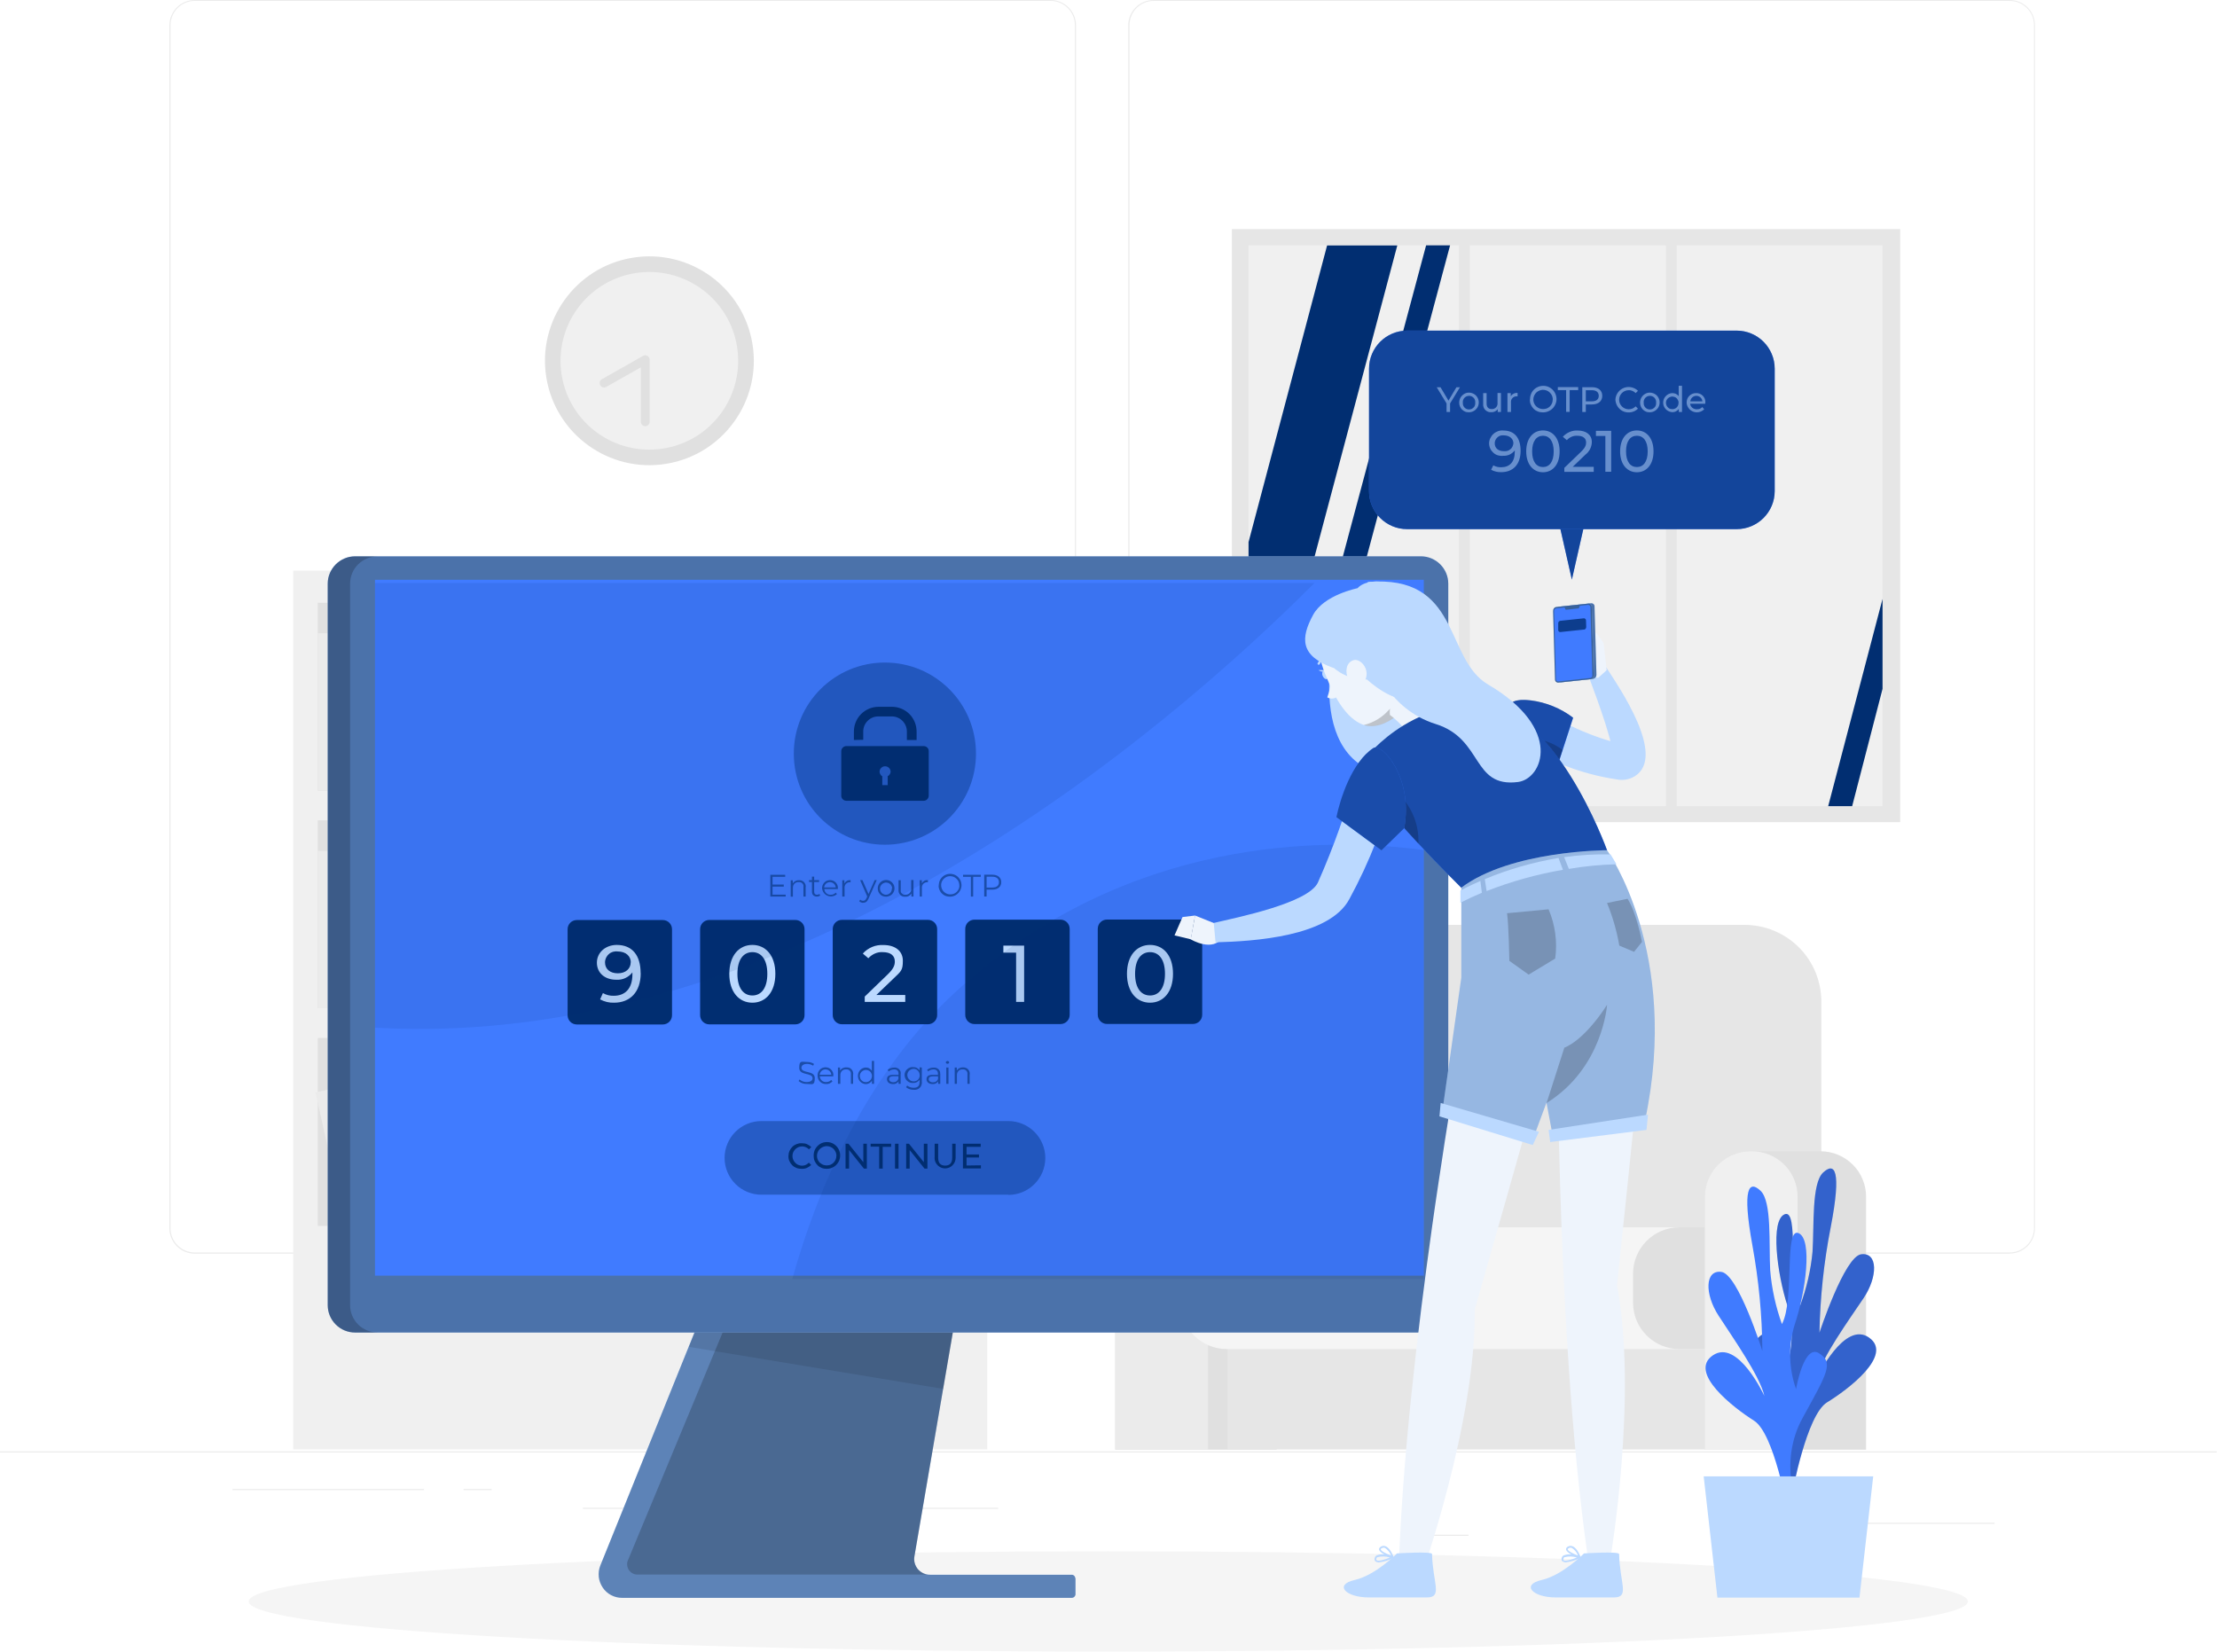 <?xml version="1.0" encoding="UTF-8"?>
<svg id="Layer_1" data-name="Layer 1" xmlns="http://www.w3.org/2000/svg" version="1.1" viewBox="0 0 2210 1647">
  <defs>
    <style>
      .cls-1 { fill: #EEF4FC; }

      .cls-1, .cls-2, .cls-3, .cls-4, .cls-5, .cls-6, .cls-7, .cls-8, .cls-9, .cls-10, .cls-11, .cls-12, .cls-13, .cls-14, .cls-15, .cls-16, .cls-17, .cls-18, .cls-19, .cls-20 {
        stroke-width: 0px;
      }

      .cls-2 { fill: #BBD9FF; }

      .cls-3 { fill: #f5f5f5; }

      .cls-4 { fill: #407bff; }

      .cls-5 { fill: #ebebeb; }

      .cls-6 { fill: #EEF4FC; }

      .cls-7 { fill: #BBD9FF; }

      .cls-8, .cls-10, .cls-11, .cls-12, .cls-13, .cls-14, .cls-16, .cls-19, .cls-20 { isolation: isolate; }

      .cls-8, .cls-10, .cls-11, .cls-12, .cls-14, .cls-16, .cls-17, .cls-20 { fill: #012E71; }

      .cls-8, .cls-19 { opacity: .2; }

      .cls-9 { fill: #e0e0e0; }

      .cls-10, .cls-21 { opacity: .5; }

      .cls-11, .cls-22 { opacity: .6; }

      .cls-12 { opacity: .8; }

      .cls-13, .cls-16 { opacity: .1; }

      .cls-13, .cls-19 { fill: #000; }

      .cls-14 { opacity: .7; }

      .cls-15 { fill: #f0f0f0; }

      .cls-18 { fill: #e6e6e6; }

      .cls-20 { opacity: .4; }

      /* Animation for password1, password2, passwordcopy, messagebubble */
      @keyframes fade {
        0%, 100% { opacity: 0; }
        50% { opacity: 1; }
      }

      #messagebubble {
      animation: fade 8s infinite;
      }

      #password2, #passwordcopy {
        animation: fade 8s infinite;
      }

       #password1 {
        animation: fade 12s infinite;
      }

    </style>
  </defs>
  <path class="cls-5" d="M2209.7,1446.9H0v1.1h2209.7v-1.1Z"/>
  <path class="cls-5" d="M1988.3,1518h-146.4v1.1h146.4v-1.1Z"/>
  <path class="cls-5" d="M1463.8,1530h-38.4v1.1h38.4v-1.1Z"/>
  <path class="cls-5" d="M1837.5,1477h-84.8v1.1h84.8v-1.1Z"/>
  <path class="cls-5" d="M422.7,1484.4h-190.9v1.1h190.9v-1.1Z"/>
  <path class="cls-5" d="M490.1,1484.4h-28v1.1h28v-1.1Z"/>
  <path class="cls-5" d="M995,1503.1h-414v1.1h414v-1.1Z"/>
  <path class="cls-5" d="M1047.4,1249.8H194.1c-6.7,0-13.1-2.7-17.8-7.4-4.7-4.7-7.4-11.1-7.4-17.8V25c0-6.6,2.7-13,7.5-17.7C181,2.6,187.4,0,194.1,0h853.3c6.7,0,13.1,2.7,17.8,7.4,4.7,4.7,7.4,11.2,7.4,17.8v1199.3c0,6.7-2.7,13.1-7.4,17.8s-11.2,7.4-17.8,7.4ZM194.1.9c-6.4,0-12.5,2.6-17,7.1-4.5,4.5-7.1,10.7-7.1,17v1199.5c0,6.4,2.5,12.5,7.1,17,4.5,4.5,10.6,7.1,17,7.1h853.3c6.4,0,12.5-2.6,17-7.1,4.5-4.5,7.1-10.7,7.1-17V25c0-6.4-2.6-12.5-7.1-17-4.5-4.5-10.6-7.1-17-7.1H194.1Z"/>
  <path class="cls-5" d="M2003.3,1249.8h-853.4c-6.7,0-13.1-2.7-17.8-7.4s-7.4-11.1-7.4-17.8V25c0-6.7,2.8-13,7.5-17.7,4.7-4.7,11.1-7.3,17.8-7.3h853.4c6.6,0,13,2.7,17.7,7.3,4.7,4.7,7.4,11,7.4,17.7v1199.5c0,6.7-2.7,13.1-7.4,17.8s-11.1,7.4-17.8,7.4ZM1150,.9c-6.4,0-12.5,2.6-17,7.1-4.5,4.5-7.1,10.7-7.1,17v1199.5c0,6.4,2.6,12.5,7.1,17,4.5,4.5,10.7,7.1,17,7.1h853.4c6.4,0,12.5-2.6,17.1-7.1,4.5-4.5,7.1-10.7,7.1-17V25c0-6.4-2.5-12.5-7.1-17-4.5-4.5-10.7-7.1-17.1-7.1h-853.4Z"/>
  <path class="cls-15" d="M984.1,568.9H292.3v876h691.8v-876Z"/>
  <path class="cls-9" d="M959.7,600.9H316.8v187.3h642.9v-187.3Z"/>
  <path class="cls-5" d="M353.3,631.2h-36.5v157h36.5v-157Z"/>
  <path class="cls-5" d="M529.9,631.2h-36.5v157h36.5v-157Z"/>
  <path class="cls-5" d="M730.3,627.2l-36,6.2,26.7,154.7,36-6.2-26.7-154.7Z"/>
  <path class="cls-5" d="M398.5,651.9h-36.5v136.3h36.5v-136.3Z"/>
  <path class="cls-5" d="M482.5,651.9h-36.5v136.3h36.5v-136.3Z"/>
  <path class="cls-5" d="M694.3,651.9h-36.5v136.3h36.5v-136.3Z"/>
  <path class="cls-5" d="M577.8,647.2l-35.6,7.9,29.6,133,35.6-7.9-29.6-133Z"/>
  <path class="cls-5" d="M430.1,623.4h-18.3v164.8h18.3v-164.8Z"/>
  <path class="cls-5" d="M647.3,623.4h-18.3v164.8h18.3v-164.8Z"/>
  <path class="cls-9" d="M316.8,1005.1h642.9v-187.3H316.8v187.3Z"/>
  <path class="cls-5" d="M923.2,1005.1h36.5v-157h-36.5v157Z"/>
  <path class="cls-5" d="M746.6,1005.1h36.5v-157h-36.5v157Z"/>
  <path class="cls-5" d="M519.4,999l36,6.2,26.7-154.7-36-6.2-26.7,154.7Z"/>
  <path class="cls-5" d="M877.9,1005.1h36.5v-136.3h-36.5v136.3Z"/>
  <path class="cls-5" d="M794,1005.1h36.5v-136.3h-36.5v136.3Z"/>
  <path class="cls-5" d="M582.1,1005.1h36.5v-136.3h-36.5v136.3Z"/>
  <path class="cls-5" d="M669.1,997.2l35.6,7.9,29.6-133-35.6-7.9-29.6,133Z"/>
  <path class="cls-5" d="M846.3,1005.1h18.3v-164.8h-18.3v164.8Z"/>
  <path class="cls-5" d="M629.1,1005.1h18.3v-164.8h-18.3v164.8Z"/>
  <path class="cls-5" d="M353.3,848.2h-36.5v157h36.5v-157Z"/>
  <path class="cls-5" d="M398.5,868.8h-36.5v136.3h36.5v-136.3Z"/>
  <path class="cls-5" d="M482.5,868.8h-36.5v136.3h36.5v-136.3Z"/>
  <path class="cls-5" d="M430.1,840.3h-18.3v164.8h18.3v-164.8Z"/>
  <path class="cls-9" d="M959.7,1034.8H316.8v187.3h642.9v-187.3Z"/>
  <path class="cls-5" d="M722.3,1065.1h-36.5v157h36.5v-157Z"/>
  <path class="cls-5" d="M922.8,1061.2l-36,6.2,26.7,154.7,36-6.2-26.7-154.7Z"/>
  <path class="cls-5" d="M590.9,1085.8h-36.5v136.3h36.5v-136.3Z"/>
  <path class="cls-5" d="M674.9,1085.8h-36.5v136.3h36.5v-136.3Z"/>
  <path class="cls-5" d="M886.7,1085.8h-36.5v136.3h36.5v-136.3Z"/>
  <path class="cls-5" d="M770.3,1081.1l-35.6,7.9,29.6,133,35.6-7.9-29.6-133.1Z"/>
  <path class="cls-5" d="M622.5,1057.3h-18.3v164.8h18.3v-164.8Z"/>
  <path class="cls-5" d="M839.7,1057.3h-18.3v164.8h18.3v-164.8Z"/>
  <path class="cls-5" d="M502.6,1061.2l-36,6.2,26.7,154.7,36-6.2-26.7-154.7Z"/>
  <path class="cls-5" d="M466.6,1085.8h-36.5v136.3h36.5v-136.3Z"/>
  <path class="cls-5" d="M350.1,1081.1l-35.6,7.9,29.6,133,35.6-7.9-29.6-133Z"/>
  <path class="cls-5" d="M419.6,1057.3h-18.3v164.8h18.3v-164.8Z"/>
  <path class="cls-18" d="M1349.1,922h389.9c10.1,0,20,2,29.3,5.8,9.3,3.9,17.8,9.5,24.9,16.6,7.1,7.1,12.8,15.6,16.6,24.9,3.8,9.3,5.8,19.3,5.8,29.4v304.4h-542.8v-304.4c0-20.3,8-39.8,22.3-54.2,14.3-14.4,33.8-22.5,54.1-22.6Z"/>
  <path class="cls-9" d="M1157.3,1147.7h69.7c6,0,11.9,1.1,17.5,3.4,5.5,2.3,10.6,5.6,14.8,9.9,4.2,4.2,7.6,9.3,9.9,14.8,2.3,5.5,3.5,11.5,3.5,17.5v251.9h-161v-251.9c0-6,1.2-11.9,3.5-17.4,2.3-5.5,5.6-10.6,9.9-14.8,4.2-4.2,9.2-7.6,14.8-9.9,5.5-2.3,11.4-3.5,17.4-3.5Z"/>
  <path class="cls-5" d="M1157.3,1147.7h1.5c6,0,11.9,1.2,17.4,3.5,5.5,2.3,10.6,5.6,14.8,9.9,4.2,4.2,7.6,9.3,9.9,14.8,2.3,5.5,3.5,11.4,3.4,17.4v251.9h-92.5v-251.9c0-6,1.2-11.9,3.5-17.4,2.3-5.5,5.6-10.6,9.9-14.8,4.2-4.2,9.2-7.6,14.8-9.9,5.5-2.3,11.4-3.5,17.4-3.5Z"/>
  <path class="cls-18" d="M1758.8,1329.3h-535v115.7h535v-115.7Z"/>
  <path class="cls-3" d="M1739,1223.5h-516c-25.6,0-46.3,20.7-46.3,46.3v28.8c0,25.6,20.7,46.3,46.3,46.3h516c25.6,0,46.3-20.7,46.3-46.3v-28.8c0-25.6-20.7-46.3-46.3-46.3Z"/>
  <path class="cls-9" d="M1738.1,1223.5h-63.9c-25.6,0-46.3,20.7-46.3,46.3v28.8c0,25.6,20.7,46.3,46.3,46.3h63.9c25.6,0,46.3-20.7,46.3-46.3v-28.8c0-25.6-20.7-46.3-46.3-46.3Z"/>
  <path class="cls-9" d="M1745,1147.7h69.8c6,0,11.9,1.2,17.4,3.5,5.5,2.3,10.5,5.6,14.8,9.9,4.2,4.2,7.6,9.2,9.8,14.8,2.3,5.5,3.5,11.4,3.4,17.4v251.9h-160.7v-251.9c0-6,1.1-11.9,3.4-17.4,2.3-5.5,5.6-10.6,9.8-14.8,4.2-4.2,9.2-7.6,14.8-9.9s11.4-3.5,17.4-3.5Z"/>
  <path class="cls-15" d="M1745,1147.7h1.5c6,0,11.9,1.2,17.4,3.5,5.5,2.3,10.5,5.6,14.8,9.9,4.2,4.2,7.6,9.2,9.8,14.8,2.3,5.5,3.5,11.4,3.4,17.4v251.9h-92.4v-251.9c0-6,1.1-11.9,3.4-17.4,2.3-5.5,5.6-10.6,9.8-14.8,4.2-4.2,9.2-7.6,14.8-9.9s11.4-3.5,17.4-3.5Z"/>
  <path class="cls-9" d="M664,462.4c56.7-9.2,95.3-62.7,86.1-119.4s-62.7-95.3-119.4-86.1c-56.7,9.2-95.3,62.7-86.1,119.4,9.2,56.7,62.7,95.3,119.4,86.1Z"/>
  <path class="cls-15" d="M661.5,447.1c48.3-7.8,81-53.3,73.2-101.6-7.8-48.3-53.3-81-101.6-73.2-48.3,7.8-81,53.3-73.2,101.6,7.8,48.3,53.3,81,101.6,73.2Z"/>
  <path class="cls-15" d="M643.2,420.5v-61.9l-41,23.2"/>
  <path class="cls-9" d="M643.2,424.9c-1.2,0-2.3-.5-3.1-1.3-.8-.8-1.3-2-1.3-3.1v-54.3l-34.4,19.5c-1,.6-2.2.7-3.4.4-1.1-.3-2.1-1.1-2.7-2.1-.6-1-.7-2.2-.4-3.3.3-1.1,1-2.1,2.1-2.7l41-23.2c.7-.4,1.4-.6,2.2-.6.8,0,1.5.2,2.2.6.7.4,1.2.9,1.6,1.6.4.7.6,1.4.6,2.2v61.9c0,1.2-.5,2.3-1.3,3.1-.8.8-2,1.3-3.1,1.3Z"/>
  <path class="cls-18" d="M1894.2,228.4h-666.2v591.2h666.2V228.4Z"/>
  <path class="cls-15" d="M1876.6,244.6h-632v559.1h632V244.6Z"/>
  <path class="cls-17" d="M1392.9,244.6l-148.3,557.9v-262.1l78.3-295.7h70Z"/>
  <path class="cls-17" d="M1445.5,244.6l-149.6,559.1h-23.9l149.6-559.1h23.9Z"/>
  <path class="cls-17" d="M1876.6,597.4v89.3l-30.3,117h-23.9l54.1-206.3Z"/>
  <path class="cls-18" d="M1465.1,234.6h-10.7v581.6h10.7V234.6Z"/>
  <path class="cls-18" d="M1671.4,234.6h-10.7v581.6h10.7V234.6Z"/>
  <path class="cls-3" d="M1104.8,1646.5c473.2,0,856.9-22.4,856.9-50s-383.6-50-856.9-50-856.9,22.4-856.9,50,383.6,50,856.9,50Z"/>
  <path class="cls-4" d="M1776.1,1485.9s21-45.8-3-91c-24-45.2-30.9-55.8-15.7-65,15.3-9.3,22.3,36.1,22.3,36.1,7.6-20.5,8.3-42.9,2.2-63.9-10.6-32.7-17.3-85.9-2.8-91.6,14.5-5.7,2.8,66.3,15.4,91,6.4-17.3,10.6-35.3,12.3-53.6,1.7-26.2-1-68.1,10.5-78.9,11.4-10.7,18.8-3.3,7.6,54.6-6.8,34.6-10.5,69.7-11.2,105,0,0,24.9-76,41.6-78.2,16.8-2.2,16.7,22.4,2.4,43.7-14.3,21.3-41.9,59.6-46.4,79.2,0,0,27.4-57.2,51.9-39.8,24.6,17.4-21.4,52-41.9,64.5-20.5,12.5-34.7,90.6-34.7,90.6l-10.6-2.9Z"/>
  <path class="cls-19" d="M1776.1,1485.9s21-45.8-3-91c-24-45.2-30.9-55.8-15.7-65,15.3-9.3,22.3,36.1,22.3,36.1,7.6-20.5,8.3-42.9,2.2-63.9-10.6-32.7-17.3-85.9-2.8-91.6,14.5-5.7,2.8,66.3,15.4,91,6.4-17.3,10.6-35.3,12.3-53.6,1.7-26.2-1-68.1,10.5-78.9,11.4-10.7,18.8-3.3,7.6,54.6-6.8,34.6-10.5,69.7-11.2,105,0,0,24.9-76,41.6-78.2,16.8-2.2,16.7,22.4,2.4,43.7-14.3,21.3-41.9,59.6-46.4,79.2,0,0,27.4-57.2,51.9-39.8,24.6,17.4-21.4,52-41.9,64.5-20.5,12.5-34.7,90.6-34.7,90.6l-10.6-2.9Z"/>
  <path class="cls-4" d="M1792.7,1504.7s-20.5-46.1,4.1-90.9c24.5-44.8,31.6-55.3,16.4-64.8-15.2-9.4-22.8,35.8-22.8,35.8-7.3-20.6-7.8-43-1.5-63.9,11-32.5,18.3-85.7,3.9-91.6-14.5-5.9-3.6,66.3-16.5,90.7-6.2-17.3-10.2-35.4-11.7-53.8-1.4-26.2,1.8-68.1-9.5-79-11.4-10.9-18.8-3.6-8.2,54.5,6.3,34.7,9.7,69.8,9.9,105.1,0,0-24-76.3-40.7-78.8-16.7-2.4-17,22.1-2.9,43.7,14,21.6,41.2,60.2,45.6,79.9,0,0-26.5-57.5-51.4-40.4-24.9,17.1,20.8,52.3,41.1,65.1,20.3,12.8,33.7,91.2,33.7,91.2l10.5-2.9Z"/>
  <path class="cls-7" d="M1698.4,1471.8h168.9l-13.7,120.9h-141.6l-13.7-120.9Z"/>
  <path class="cls-7" d="M1072.1,1573.3v15.9c0,.5,0,.9-.3,1.4-.2.4-.4.8-.8,1.2-.3.3-.7.6-1.2.8-.4.2-.9.3-1.4.3h-448.2c-3.8,0-7.6-.9-11-2.7-3.4-1.8-6.3-4.4-8.4-7.6-2.1-3.2-3.5-6.8-3.9-10.6-.4-3.8.1-7.7,1.5-11.2l142-351.8,229.5,1.5-7.8,45.6-50.6,295.4c-.4,2.2-.3,4.5.3,6.7.6,2.2,1.7,4.2,3.1,6,1.5,1.7,3.3,3.1,5.3,4.1,2.1,1,4.3,1.5,6.6,1.5h141.4c.5,0,.9,0,1.4.3.4.2.8.4,1.2.8.3.3.6.7.8,1.2.2.4.3.9.3,1.4Z"/>
  <path class="cls-10" d="M1072.1,1573.3v15.9c0,.5,0,.9-.3,1.4-.2.4-.4.8-.8,1.2-.3.3-.7.6-1.2.8-.4.2-.9.3-1.4.3h-448.2c-3.8,0-7.6-.9-11-2.7-3.4-1.8-6.3-4.4-8.4-7.6-2.1-3.2-3.5-6.8-3.9-10.6-.4-3.8.1-7.7,1.5-11.2l88.1-218.1,54-133.7,229.5,1.5-7.8,45.6-22.1,128.5-28.6,167c-.4,2.2-.3,4.5.3,6.7.6,2.2,1.7,4.2,3.1,6,1.5,1.7,3.3,3.1,5.3,4.1,2.1,1,4.3,1.5,6.6,1.5h141.4c.5,0,.9,0,1.4.2.4.2.8.4,1.2.8.3.3.6.7.8,1.2.2.4.3.9.3,1.4Z"/>
  <path class="cls-19" d="M927.1,1569.7h-291.7c-1.7,0-3.3-.4-4.8-1.2s-2.7-1.9-3.7-3.3c-.9-1.4-1.5-3-1.7-4.7-.2-1.7,0-3.4.7-4.9l124.5-299.5h211.8l-50.6,295.4c-.4,2.2-.3,4.6.3,6.7.6,2.2,1.7,4.2,3.1,6,1.5,1.7,3.3,3.1,5.4,4.1,2.1,1,4.3,1.5,6.6,1.5Z"/>
  <path class="cls-13" d="M970.2,1210.4l-7.8,45.7-22.1,128.5-253.6-41.9,54-133.7,229.5,1.6Z"/>
  <path class="cls-7" d="M1416.5,554.6H353.9c-3.6,0-7.1.7-10.4,2.1-3.3,1.4-6.3,3.4-8.8,5.9-2.5,2.5-4.5,5.5-5.9,8.8-1.4,3.3-2.1,6.8-2.1,10.4v719.4c0,7.2,2.9,14.1,8,19.2,5.1,5.1,12,8,19.2,8h1062.6c7.2,0,14.1-2.9,19.2-8,5.1-5.1,8-12,8-19.2v-719.4c0-7.2-2.9-14.1-8-19.2-5.1-5.1-12-8-19.2-8Z"/>
  <path class="cls-11" d="M1416.5,554.6H353.9c-3.6,0-7.1.7-10.4,2.1-3.3,1.4-6.3,3.4-8.8,5.9-2.5,2.5-4.5,5.5-5.9,8.8-1.4,3.3-2.1,6.8-2.1,10.4v719.4c0,7.2,2.9,14.1,8,19.2,5.1,5.1,12,8,19.2,8h1062.6c7.2,0,14.1-2.9,19.2-8,5.1-5.1,8-12,8-19.2v-719.4c0-7.2-2.9-14.1-8-19.2-5.1-5.1-12-8-19.2-8Z"/>
  <path class="cls-19" d="M376.4,1328.4h-22.5c-7.2,0-14.1-2.8-19.2-7.9-5.1-5.1-8-12-8-19.2v-719.4c0-3.6.7-7.1,2.1-10.4,1.4-3.3,3.4-6.3,5.9-8.8,2.5-2.5,5.5-4.5,8.8-5.9,3.3-1.4,6.8-2.1,10.4-2.1h22.5c-3.6,0-7.1.7-10.5,2-3.3,1.4-6.3,3.4-8.9,5.9-2.5,2.5-4.6,5.5-5.9,8.8-1.4,3.3-2.1,6.9-2.1,10.4v719.4c0,3.6.7,7.1,2.1,10.4,1.4,3.3,3.4,6.3,5.9,8.8,2.5,2.5,5.6,4.5,8.9,5.9,3.3,1.3,6.9,2,10.4,2Z"/>
  <path class="cls-4" d="M1419.3,578H373.8v693.7h1045.5v-693.7Z"/>
  <path class="cls-20" d="M882.1,842.1c50.1,0,90.8-40.6,90.8-90.8s-40.6-90.8-90.8-90.8-90.8,40.6-90.8,90.8,40.6,90.8,90.8,90.8Z"/>
  <path class="cls-17" d="M860.5,737.5v-8.3c0-4,1.6-7.8,4.4-10.6,2.8-2.8,6.6-4.4,10.6-4.4h13.3c2,0,3.9.3,5.8,1.1,1.8.7,3.5,1.8,4.9,3.2,1.4,1.4,2.5,3,3.3,4.9.8,1.8,1.2,3.8,1.2,5.8v8.5h9.7v-8.5c0-6.5-2.6-12.8-7.2-17.4-4.6-4.6-10.9-7.2-17.4-7.2h-13.3c-6.5,0-12.8,2.6-17.4,7.2-4.6,4.6-7.2,10.9-7.2,17.4v8.5l9.5-.2Z"/>
  <path class="cls-17" d="M838.6,748.7v44.6c0,.7.1,1.3.4,1.9.2.6.6,1.1,1.1,1.6.5.5,1,.8,1.6,1.1.6.2,1.2.4,1.9.4h77.2c.6,0,1.3-.1,1.9-.4.6-.2,1.1-.6,1.6-1.1.5-.5.8-1,1.1-1.6.2-.6.4-1.2.4-1.9v-44.6c0-1.3-.5-2.6-1.5-3.5-.9-.9-2.2-1.4-3.5-1.4h-77.2c-.7,0-1.3.1-1.9.4-.6.2-1.1.6-1.6,1.1s-.8,1-1.1,1.6c-.2.6-.4,1.2-.4,1.9ZM884.9,773.9v8.8h-5.4v-8.8c-.8-.4-1.5-1.1-1.9-1.9-.5-.8-.8-1.7-.8-2.6,0-1.5.6-2.9,1.6-3.9,1-1,2.4-1.6,3.9-1.6s2.9.6,3.9,1.6c1,1,1.6,2.4,1.6,3.9,0,.9-.4,1.8-.9,2.6-.5.8-1.2,1.4-2,1.8Z"/>
  <path class="cls-17" d="M660.7,917.2h-85.7c-5.1,0-9.2,4.1-9.2,9.2v85.7c0,5.1,4.1,9.2,9.2,9.2h85.7c5.1,0,9.2-4.1,9.2-9.2v-85.7c0-5.1-4.1-9.2-9.2-9.2Z"/>
  <path class="cls-17" d="M792.8,917.1h-85.7c-5.1,0-9.2,4.1-9.2,9.2v85.7c0,5.1,4.1,9.2,9.2,9.2h85.7c5.1,0,9.2-4.1,9.2-9.2v-85.7c0-5.1-4.1-9.2-9.2-9.2Z"/>
  <path class="cls-17" d="M925,917h-85.7c-5.1,0-9.2,4.1-9.2,9.2v85.7c0,5.1,4.1,9.2,9.2,9.2h85.7c5.1,0,9.2-4.1,9.2-9.2v-85.7c0-5.1-4.1-9.2-9.2-9.2Z"/>
  <path class="cls-17" d="M1057.1,916.8h-85.7c-5.1,0-9.2,4.1-9.2,9.2v85.7c0,5.1,4.1,9.2,9.2,9.2h85.7c5.1,0,9.2-4.1,9.2-9.2v-85.7c0-5.1-4.1-9.2-9.2-9.2Z"/>
  <path class="cls-17" d="M1189.2,916.7h-85.7c-5.1,0-9.2,4.1-9.2,9.2v85.7c0,5.1,4.1,9.2,9.2,9.2h85.7c5.1,0,9.2-4.1,9.2-9.2v-85.7c0-5.1-4.1-9.2-9.2-9.2Z"/>
  <g id="password1">
    <path class="cls-7" d="M1123.4,970.8c0-18.3,9.8-28.8,23-28.8s22.9,10.4,22.9,28.8-9.8,28.8-22.9,28.8-23-10.4-23-28.8ZM1161.3,970.8c0-14.4-6.1-21.6-14.9-21.6s-14.9,7.2-14.9,21.6,6.1,21.6,14.9,21.6,14.9-7.2,14.9-21.6Z"/>
    <path class="cls-7" d="M638.7,970.1c0,19.2-10.9,29.5-26.5,29.5-4.9.2-9.7-1-14-3.3l2.8-6.3c3.3,1.9,7,2.8,10.8,2.7,11.4,0,18.6-7.2,18.6-21.3v-2c-1.9,2.5-4.4,4.4-7.2,5.7-2.8,1.3-5.9,1.8-9,1.6-11.2,0-19.2-6.7-19.2-17s8.8-17.7,19.8-17.7c15.3,0,23.8,10.2,23.8,28.1ZM628.8,959.4c0-5.8-4.4-10.9-13.3-10.9-1.5-.2-3.1,0-4.6.4-1.5.5-2.9,1.2-4,2.3-1.2,1-2.1,2.3-2.8,3.7-.6,1.4-1,3-1,4.5,0,6.6,4.9,10.9,12.8,10.9s12.8-4.7,12.8-10.9Z"/>
    <path class="cls-7" d="M727,970.8c0-18.3,9.8-28.8,23-28.8s22.9,10.4,22.9,28.8-9.8,28.8-22.9,28.8-23-10.4-23-28.8ZM764.9,970.8c0-14.4-6.1-21.6-14.9-21.6s-14.9,7.2-14.9,21.6,6.1,21.6,14.9,21.6,14.9-7.2,14.9-21.6Z"/>
    <path class="cls-7" d="M902.4,991.9v6.9h-40.4v-5.3l22.9-22.1c6-5.8,7.1-9.3,7.1-12.9,0-5.8-4.1-9.3-12-9.3-2.7-.2-5.4.3-7.9,1.4-2.5,1.1-4.7,2.7-6.5,4.7l-5.5-4.7c2.6-2.9,5.8-5.1,9.3-6.6,3.6-1.5,7.4-2.1,11.3-1.9,11.7,0,19.3,6,19.3,15.6s-1.6,10.4-9.2,17.7l-17.2,16.5h28.9Z"/>
    <path class="cls-7" d="M1020.9,942.7v56.1h-8v-49.1h-12.7v-7h20.7Z"/>
  </g>
  <g class="cls-22">
    <path class="cls-17" d="M783.2,891.8v2h-15.3v-21.7h14.8v2h-12.6v7.7h11.2v2.1h-11.2v8h13Z"/>
    <path class="cls-17" d="M803.1,884.3v9.5h-2.2v-9.2c.1-.7,0-1.4,0-2.1-.2-.7-.5-1.3-1-1.8-.5-.5-1.1-.9-1.7-1.1-.7-.2-1.4-.3-2.1-.2-.8,0-1.6,0-2.3.3-.7.3-1.4.7-1.9,1.3-.5.6-1,1.2-1.2,2-.3.7-.3,1.5-.3,2.3v8.6h-2.2v-16.3h2.1v3c.7-1,1.6-1.8,2.7-2.4,1.1-.5,2.3-.8,3.5-.7.9,0,1.8,0,2.7.4.9.3,1.6.8,2.3,1.5.6.7,1.1,1.5,1.4,2.3.3.9.4,1.8.3,2.7Z"/>
    <path class="cls-17" d="M817.6,892.7c-1,.8-2.2,1.2-3.4,1.1-.6,0-1.3,0-1.9-.3-.6-.2-1.1-.6-1.6-1-.5-.5-.8-1-1-1.6-.2-.6-.3-1.2-.3-1.9v-9.7h-2.9v-1.9h2.9v-3.5h2.2v3.5h4.9v1.9h-4.9v9.7c0,1.9,1,3,2.8,3,.9,0,1.7-.3,2.4-.8l.8,1.4Z"/>
    <path class="cls-17" d="M835.3,886.3h-13.6c.1,1.6.8,3.1,2,4.2,1.2,1.1,2.8,1.6,4.4,1.5.9,0,1.9-.1,2.7-.5.9-.4,1.6-.9,2.3-1.6l1.2,1.4c-1.2,1.1-2.7,1.9-4.3,2.2-1.6.3-3.3.2-4.8-.4-1.5-.6-2.9-1.6-3.9-2.9-1-1.3-1.6-2.9-1.8-4.5,0-1.1.1-2.2.5-3.2.4-1,1-1.9,1.7-2.7.7-.8,1.6-1.4,2.6-1.8,1-.4,2.1-.6,3.1-.6,1.1,0,2.1.2,3.1.6,1,.4,1.9,1,2.6,1.8.7.8,1.3,1.7,1.7,2.7.4,1,.5,2.1.4,3.2v.7ZM821.6,884.7h11.5c-.1-1.4-.8-2.8-1.9-3.8-1.1-1-2.5-1.5-3.9-1.5s-2.8.5-3.9,1.5c-1.1,1-1.7,2.3-1.9,3.8Z"/>
    <path class="cls-17" d="M847.9,877.4v2.1h-.5c-.8,0-1.6,0-2.3.4-.7.3-1.4.7-1.9,1.3s-.9,1.3-1.1,2c-.2.7-.3,1.5-.2,2.3v8.3h-2.3v-16.3h2.1v3.2c.6-1.1,1.5-2,2.6-2.6,1.1-.6,2.3-.8,3.6-.7Z"/>
    <path class="cls-17" d="M873.9,877.5l-8.1,18.3c-1.4,3.2-3.1,4.2-5.4,4.2-.7,0-1.4,0-2.1-.4-.7-.3-1.3-.6-1.8-1.2l1-1.6c.4.4.8.7,1.3.9.5.2,1.1.3,1.6.3,1.5,0,2.4-.7,3.4-2.7l.7-1.6-7.1-16.3h2.3l6.1,13.8,6.1-13.8h2Z"/>
    <path class="cls-17" d="M875,885.6c0-1.6.5-3.3,1.4-4.6.9-1.4,2.2-2.4,3.7-3.1,1.5-.6,3.2-.8,4.8-.5,1.6.3,3.1,1.1,4.3,2.3,1.2,1.2,2,2.6,2.3,4.3.3,1.6.2,3.3-.5,4.8-.6,1.5-1.7,2.8-3.1,3.7-1.4.9-3,1.4-4.6,1.4-1.1,0-2.2-.1-3.2-.5-1-.4-2-1-2.7-1.8-.8-.8-1.4-1.7-1.8-2.7-.4-1-.6-2.1-.6-3.2ZM889.4,885.6c0-1.2-.5-2.3-1.2-3.3s-1.7-1.7-2.8-2.1c-1.1-.4-2.3-.5-3.5-.2-1.2.3-2.2.9-3,1.7-.8.9-1.4,1.9-1.6,3.1-.2,1.2,0,2.4.4,3.5.5,1.1,1.3,2,2.2,2.7,1,.6,2.2,1,3.3,1,.8,0,1.6-.2,2.3-.5.7-.3,1.4-.8,2-1.4.5-.6,1-1.3,1.2-2.1.3-.8.4-1.6.3-2.4h.1Z"/>
    <path class="cls-17" d="M910.6,877.5v16.3h-2.1v-3c-.6,1-1.5,1.8-2.5,2.4-1,.6-2.2.8-3.4.8-.9,0-1.9,0-2.8-.3-.9-.3-1.7-.8-2.3-1.5-.7-.7-1.2-1.5-1.5-2.4-.3-.9-.4-1.8-.3-2.8v-9.5h2.2v9.2c-.1.7,0,1.4,0,2.1s.5,1.3,1,1.8c.5.5,1.1.9,1.7,1.1.7.2,1.4.3,2.1.2.8,0,1.5,0,2.3-.4.7-.3,1.4-.7,1.9-1.3.5-.6.9-1.2,1.2-2,.2-.7.3-1.5.2-2.3v-8.6h2.2Z"/>
    <path class="cls-17" d="M925,877.4v2.1h-.5c-.8,0-1.6,0-2.3.4-.7.3-1.4.7-1.9,1.3-.5.6-.9,1.3-1.1,2-.2.7-.3,1.5-.2,2.3v8.3h-2.2v-16.3h2.1v3.2c.6-1.1,1.5-2,2.5-2.6,1.1-.6,2.3-.8,3.6-.7Z"/>
    <path class="cls-17" d="M935.8,882.9c0-2.3.5-4.5,1.7-6.4,1.2-1.9,3-3.5,5-4.4,2.1-.9,4.4-1.2,6.6-.8,2.2.4,4.3,1.4,5.9,3,1.6,1.6,2.8,3.6,3.2,5.8.5,2.2.3,4.5-.6,6.6-.9,2.1-2.3,3.9-4.2,5.2-1.9,1.3-4.1,2-6.4,2-1.5,0-3-.2-4.3-.7-1.4-.5-2.6-1.3-3.7-2.4-1.1-1-1.9-2.3-2.5-3.6-.6-1.4-.9-2.8-.9-4.3ZM956.3,882.9c0-1.8-.4-3.6-1.4-5.2-1-1.5-2.4-2.7-4.1-3.5-1.7-.7-3.5-.9-5.3-.6-1.8.3-3.4,1.2-4.7,2.5-1.3,1.3-2.2,2.9-2.5,4.7-.3,1.8-.1,3.6.6,5.3.7,1.7,1.9,3.1,3.5,4.1,1.5,1,3.3,1.5,5.2,1.4,2.3,0,4.6-.9,6.2-2.6,1.7-1.7,2.6-3.9,2.6-6.2Z"/>
    <path class="cls-17" d="M967.6,874.1h-7.6v-2h17.7v2h-7.6v19.7h-2.3v-19.7Z"/>
    <path class="cls-17" d="M998.1,879.5c0,4.4-3.4,7.4-8.8,7.4h-5.8v6.8h-2.4v-21.7h8.1c5.6,0,8.9,3,8.9,7.5ZM995.8,879.5c0-3.5-2.3-5.5-6.6-5.5h-5.7v10.8h5.7c4.3,0,6.6-1.9,6.6-5.3Z"/>
  </g>
  <g class="cls-22">
    <path class="cls-17" d="M796.1,1077.8l.9-1.7c2,1.7,4.5,2.7,7.2,2.6,4,0,5.8-1.7,5.8-3.8,0-5.9-13.3-2.3-13.3-10.3s2.5-5.9,8-5.9c2.4,0,4.7.6,6.7,1.9l-.8,1.8c-1.8-1.1-3.9-1.8-6-1.8-3.9,0-5.7,1.8-5.7,3.9,0,5.9,13.3,2.3,13.3,10.2s-2.5,5.9-8,5.9c-2.9.1-5.8-.9-8-2.8Z"/>
    <path class="cls-17" d="M830.8,1073h-13.6c.1,1.6.8,3.1,2,4.2,1.2,1.1,2.8,1.6,4.4,1.5.9,0,1.9-.2,2.7-.5.9-.4,1.6-.9,2.3-1.6l1.2,1.4c-.8.9-1.7,1.6-2.8,2.1s-2.3.7-3.4.6c-1.1,0-2.2-.1-3.3-.5-1.1-.4-2-1-2.8-1.8-.8-.8-1.4-1.7-1.9-2.8-.4-1-.6-2.2-.6-3.3,0-1.1.1-2.2.5-3.2.4-1,1-1.9,1.7-2.7.7-.8,1.6-1.4,2.6-1.8,1-.4,2.1-.6,3.1-.6,1.1,0,2.1.2,3.1.6,1,.4,1.9,1,2.6,1.8.7.8,1.3,1.7,1.7,2.7.4,1,.5,2.1.4,3.2,0,0,0,.4,0,.7ZM817.2,1071.4h11.5c-.1-1.5-.8-2.8-1.9-3.8-1.1-1-2.5-1.5-3.9-1.5s-2.8.5-3.9,1.5c-1.1,1-1.7,2.3-1.9,3.8Z"/>
    <path class="cls-17" d="M850.4,1071v9.5h-2.2v-9.2c.1-.7,0-1.4-.1-2.1-.2-.7-.6-1.3-1-1.8-.5-.5-1.1-.9-1.7-1.1-.7-.2-1.4-.3-2-.2-.8,0-1.6,0-2.3.3-.7.3-1.4.7-1.9,1.3-.5.6-1,1.2-1.2,2-.3.7-.3,1.5-.3,2.3v8.5h-2.4v-16.3h2.1v3c.7-1,1.6-1.9,2.7-2.4,1.1-.5,2.3-.8,3.5-.7.9,0,1.9,0,2.8.3.9.3,1.7.8,2.3,1.5.7.7,1.2,1.5,1.5,2.4.3.9.4,1.8.3,2.8Z"/>
    <path class="cls-17" d="M871.3,1057.5v23h-2.1v-3.2c-.6,1.1-1.6,2-2.7,2.6-1.1.6-2.3.9-3.6.9-2.1-.2-4.1-1.1-5.5-2.6-1.4-1.5-2.2-3.6-2.2-5.7s.8-4.1,2.2-5.7c1.4-1.5,3.4-2.5,5.5-2.6,1.2,0,2.4.2,3.5.8,1.1.6,2,1.4,2.7,2.4v-9.8h2.2ZM869.2,1072.4c0-1.2-.5-2.3-1.1-3.3-.7-1-1.7-1.7-2.8-2.1-1.1-.4-2.3-.5-3.5-.2-1.2.3-2.2.9-3,1.7-.8.9-1.4,1.9-1.6,3.1-.2,1.2,0,2.4.4,3.5s1.2,2,2.2,2.7c1,.7,2.1,1,3.3,1,.8,0,1.6-.1,2.4-.5.8-.3,1.4-.8,2-1.4.6-.6,1-1.3,1.3-2.1.3-.8.4-1.6.4-2.4Z"/>
    <path class="cls-17" d="M897.8,1070.4v10.1h-2.1v-2.5c-.6.9-1.5,1.6-2.4,2.1-1,.5-2.1.7-3.2.6-3.7,0-5.9-2-5.9-4.8s1.6-4.4,6.3-4.4h5.2v-1c0-.6,0-1.2-.2-1.8-.2-.6-.5-1.1-.9-1.5-.4-.4-.9-.8-1.5-.9-.6-.2-1.2-.3-1.8-.2-2,0-3.9.7-5.4,2l-1-1.6c1.9-1.5,4.2-2.3,6.6-2.2.9-.1,1.7,0,2.5.3.8.3,1.6.7,2.2,1.3.6.6,1.1,1.3,1.4,2.1.3.8.4,1.7.3,2.5ZM895.6,1075.6v-2.7h-5.1c-3.1,0-4.2,1.2-4.2,2.9s1.5,3.1,4.1,3.1c1.1,0,2.2-.2,3.1-.8.9-.6,1.6-1.5,2-2.5Z"/>
    <path class="cls-17" d="M918.9,1064.2v14.1c.2,1.1,0,2.2-.3,3.3-.3,1.1-.9,2-1.7,2.8-.8.8-1.8,1.4-2.8,1.7-1.1.4-2.2.4-3.3.3-2.7.1-5.4-.8-7.6-2.5l1.1-1.7c1.8,1.5,4.1,2.2,6.4,2.2,4.2,0,6-1.8,6-5.9v-2.1c-.7,1-1.6,1.8-2.8,2.4-1.1.6-2.3.8-3.6.8-1.1,0-2.2,0-3.2-.4-1-.4-2-.9-2.8-1.7-.8-.7-1.4-1.6-1.9-2.6-.4-1-.7-2.1-.7-3.2s.2-2.2.7-3.2c.4-1,1.1-1.9,1.9-2.6.8-.7,1.7-1.3,2.8-1.7,1-.4,2.1-.5,3.2-.4,1.3,0,2.5.2,3.6.8,1.1.6,2.1,1.4,2.8,2.5v-3.1l2.1.2ZM916.8,1072c0-1.2-.3-2.4-.9-3.5-.7-1-1.6-1.9-2.7-2.4-1.1-.5-2.4-.7-3.6-.4-1.2.2-2.3.8-3.2,1.6-.9.8-1.5,1.9-1.8,3.2-.3,1.2-.1,2.5.3,3.6.5,1.1,1.3,2.1,2.3,2.8,1,.7,2.2,1.1,3.5,1.1.8,0,1.6,0,2.4-.4.8-.3,1.5-.7,2-1.3.6-.6,1-1.2,1.3-2,.3-.8.5-1.5.4-2.4Z"/>
    <path class="cls-17" d="M937.3,1070.4v10.1h-2.1v-2.5c-.6.9-1.5,1.6-2.4,2.1-1,.5-2.1.7-3.2.6-3.7,0-6-2-6-4.8s1.6-4.4,6.3-4.4h5.1v-1c0-2.8-1.5-4.4-4.4-4.4-2,0-3.9.7-5.4,2l-1-1.6c1.9-1.5,4.2-2.3,6.6-2.2.8,0,1.7,0,2.5.3.8.3,1.5.7,2.2,1.3.6.6,1.1,1.3,1.4,2.1.3.8.4,1.7.3,2.5ZM935.1,1075.6v-2.6h-5.1c-3.2,0-4.2,1.2-4.2,2.9s1.5,3.1,4.2,3.1c1.1,0,2.2-.2,3.1-.8.9-.6,1.6-1.5,2-2.5Z"/>
    <path class="cls-17" d="M942.8,1059.1c0-.4.3-.7.6-1,.3-.2.7-.4,1.1-.4s.8.1,1.1.4c.3.2.5.6.6,1,0,.4-.3.7-.6,1-.3.2-.7.4-1.1.4s-.8-.1-1.1-.4c-.3-.2-.5-.6-.6-1ZM943.3,1064.2h2.2v16.3h-2.2v-16.3Z"/>
    <path class="cls-17" d="M966.6,1071v9.5h-2.2v-9.2c.1-.7,0-1.4-.1-2.1-.2-.7-.6-1.3-1-1.8-.5-.5-1.1-.9-1.7-1.1-.7-.2-1.4-.3-2-.2-.8,0-1.6,0-2.3.3-.7.3-1.4.7-1.9,1.3-.5.6-1,1.2-1.2,2-.3.7-.3,1.5-.3,2.3v8.5h-2.2v-16.3h2.1v3c.7-1,1.6-1.9,2.7-2.4,1.1-.5,2.3-.8,3.5-.7.9,0,1.8,0,2.7.4.9.3,1.6.8,2.3,1.5.6.7,1.1,1.5,1.4,2.3.3.9.4,1.8.3,2.7Z"/>
  </g>
  <path class="cls-20" d="M1005.2,1191h-246.3c-9.7,0-19.1-3.9-25.9-10.8-6.9-6.9-10.7-16.2-10.7-25.9s3.9-19.1,10.7-25.9c6.9-6.9,16.2-10.8,25.9-10.8h246.3c9.7,0,19.1,3.9,26,10.8,6.9,6.9,10.8,16.2,10.8,26s-3.9,19.1-10.8,26c-6.9,6.9-16.2,10.8-26,10.8Z"/>
  <path class="cls-17" d="M786,1152.4c0-1.7.3-3.4,1-5,.7-1.6,1.7-3,2.9-4.2,1.2-1.2,2.7-2.1,4.3-2.7,1.6-.6,3.3-.9,5.1-.8,1.8,0,3.5.2,5.1.9,1.6.7,3.1,1.7,4.3,3l-2.3,2.2c-.9-1-2-1.7-3.2-2.2-1.2-.5-2.5-.8-3.8-.7-1.6,0-3.1.4-4.5,1.2-1.4.8-2.5,1.8-3.4,3.2-.9,1.3-1.4,2.8-1.5,4.4-.1,1.6.1,3.1.8,4.6.6,1.4,1.6,2.7,2.8,3.7,1.2,1,2.7,1.6,4.2,1.9,1.5.3,3.1.2,4.6-.3,1.5-.5,2.8-1.4,3.9-2.5l2.3,2.2c-1.2,1.3-2.7,2.3-4.3,3-1.6.7-3.4,1-5.2.9-1.7,0-3.4-.2-5-.8-1.6-.6-3.1-1.5-4.3-2.7-1.2-1.2-2.2-2.6-2.9-4.2s-1-3.3-1-5Z"/>
  <path class="cls-17" d="M811.1,1152.4c-.1-2.6.5-5.3,1.9-7.5s3.4-4.1,5.8-5.2c2.4-1.1,5.1-1.4,7.7-1,2.6.4,5,1.7,6.9,3.5,1.9,1.8,3.2,4.2,3.8,6.8.6,2.6.3,5.3-.6,7.8-1,2.5-2.7,4.6-4.9,6.1s-4.8,2.3-7.4,2.3c-1.7,0-3.4-.2-5-.8-1.6-.6-3.1-1.5-4.3-2.7-1.2-1.2-2.2-2.6-2.9-4.2-.7-1.6-1-3.3-1-5ZM833.8,1152.4c0-1.9-.5-3.8-1.6-5.4-1-1.6-2.5-2.9-4.3-3.6-1.8-.8-3.7-1-5.6-.6-1.9.4-3.6,1.3-5,2.6-1.4,1.3-2.3,3.1-2.7,4.9-.4,1.9-.2,3.8.5,5.6.7,1.8,2,3.3,3.6,4.3,1.6,1.1,3.5,1.6,5.4,1.6,1.3,0,2.5-.2,3.7-.6,1.2-.5,2.2-1.2,3.1-2.1.9-.9,1.6-1.9,2.1-3.1.5-1.2.7-2.4.7-3.7Z"/>
  <path class="cls-17" d="M864.1,1140.2v24.8h-2.9l-14.8-18.5v18.5h-3.5v-24.8h2.9l14.8,18.4v-18.4h3.5Z"/>
  <path class="cls-17" d="M876.4,1143.1h-8.5v-2.9h20.4v3.1h-8.4v21.7h-3.5v-21.9Z"/>
  <path class="cls-17" d="M892.2,1140.2h3.5v24.8h-3.5v-24.8Z"/>
  <path class="cls-17" d="M924.5,1140.2v24.8h-2.9l-14.8-18.5v18.5h-3.5v-24.8h2.8l14.8,18.4v-18.4h3.7Z"/>
  <path class="cls-17" d="M931.7,1154.1v-13.9h3.5v13.9c0,5.5,2.5,7.9,7,7.9s7-2.5,7-7.9v-13.9h3.4v14.1c0,2.8-1.1,5.4-3.1,7.4-2,2-4.6,3.1-7.4,3.1s-5.4-1.1-7.4-3.1c-2-2-3.1-4.6-3.1-7.4v-.2Z"/>
  <path class="cls-17" d="M977.8,1161.7v3.1h-17.9v-24.6h17.7v3.1h-14.1v7.6h12.4v3h-12.4v8l14.4-.2Z"/>
  <path class="cls-16" d="M1310.3,581.2c-144.6,144.8-515.8,467.2-936.5,443.3v-443.3h936.5Z"/>
  <path class="cls-16" d="M1419.2,847.4v427.6h-629.4c24.1-86.4,72.4-204.6,166-289.1,168.4-152,363.8-151.6,463.4-138.5Z"/>
  <g id="messagebubble">
    <path class="cls-4" d="M1552.2,513l14.7,64.8,14.7-64.8h-29.4Z"/>
    <path class="cls-14" d="M1552.2,513l14.7,64.8,14.7-64.8h-29.4Z"/>
    <path class="cls-4" d="M1731.1,329.6h-328.4c-21,0-38,17-38,38v121.9c0,21,17,38,38,38h328.4c21,0,38-17,38-38v-121.9c0-21-17-38-38-38Z"/>
    <path class="cls-14" d="M1731.1,329.6h-328.4c-21,0-38,17-38,38v121.9c0,21,17,38,38,38h328.4c21,0,38-17,38-38v-121.9c0-21-17-38-38-38Z"/>
  </g>
  <g id="passwordcopy" class="cls-21">
    <path class="cls-7" d="M1445.5,402.2v8.5h-3.5v-8.5l-9.8-16.1h3.8l7.9,13.3,7.9-13.3h3.5l-9.8,16.1Z"/>
    <path class="cls-7" d="M1454.6,401.4c0-1.9.5-3.8,1.6-5.5,1.1-1.6,2.6-2.9,4.3-3.7,1.8-.8,3.8-1,5.7-.6,1.9.4,3.7,1.3,5,2.6,1.4,1.4,2.3,3.1,2.7,5,.4,1.9.2,3.9-.5,5.7-.7,1.8-2,3.3-3.6,4.4-1.6,1.1-3.5,1.7-5.4,1.7-1.3,0-2.6-.1-3.8-.6-1.2-.5-2.3-1.2-3.2-2.1-.9-.9-1.6-2-2.1-3.2-.5-1.2-.7-2.5-.7-3.8ZM1470.6,401.4c0-.9,0-1.7-.3-2.6s-.7-1.6-1.3-2.2c-.6-.6-1.3-1.2-2.1-1.5-.8-.4-1.7-.5-2.5-.5s-1.7.2-2.5.5c-.8.4-1.5.9-2.1,1.5-.6.6-1,1.4-1.3,2.2-.3.8-.4,1.7-.3,2.6,0,.9,0,1.7.3,2.6.3.8.7,1.6,1.3,2.2.6.6,1.3,1.2,2.1,1.5.8.4,1.7.5,2.5.5s1.7-.2,2.5-.5c.8-.4,1.5-.9,2.1-1.5.6-.6,1.1-1.4,1.3-2.2s.4-1.7.3-2.6Z"/>
    <path class="cls-7" d="M1496.2,392v18.7h-3.2v-2.8c-.7,1-1.7,1.8-2.8,2.3-1.1.5-2.3.8-3.6.7-1.1.1-2.2,0-3.2-.4-1-.4-2-1-2.8-1.8-.8-.8-1.4-1.7-1.7-2.8-.4-1-.5-2.2-.4-3.2v-10.8h3.4v10.4c0,3.7,1.9,5.5,5.1,5.5.8,0,1.6,0,2.4-.4.8-.3,1.4-.8,2-1.4.5-.6,1-1.3,1.2-2.1.2-.8.3-1.6.2-2.4v-9.7h3.4Z"/>
    <path class="cls-7" d="M1512.8,391.8v3.3h-.8c-.8,0-1.6,0-2.4.4-.8.3-1.5.8-2,1.4-.6.6-1,1.3-1.2,2.1-.2.8-.3,1.6-.2,2.4v9.3h-3.5v-18.8h3.3v3.2c.7-1.2,1.7-2.1,3-2.7,1.2-.6,2.6-.8,3.9-.7Z"/>
    <path class="cls-7" d="M1525.2,398.4c-.1-2.6.6-5.3,1.9-7.5,1.4-2.3,3.4-4,5.8-5.1,2.4-1.1,5.1-1.4,7.7-1,2.6.4,5,1.7,6.9,3.5,1.9,1.8,3.2,4.2,3.8,6.8.6,2.6.3,5.3-.7,7.7-1,2.5-2.7,4.6-4.9,6-2.2,1.5-4.8,2.3-7.4,2.3-1.7,0-3.4-.2-5.1-.8-1.6-.6-3.1-1.5-4.3-2.7-1.2-1.2-2.2-2.6-2.9-4.2-.7-1.6-1-3.3-1-5ZM1547.9,398.4c0-1.9-.5-3.8-1.6-5.4-1.1-1.6-2.6-2.9-4.3-3.6-1.8-.7-3.7-1-5.6-.6-1.9.4-3.6,1.3-5,2.6-1.3,1.3-2.3,3.1-2.7,4.9-.4,1.9-.2,3.8.5,5.6.7,1.8,2,3.3,3.6,4.3,1.6,1.1,3.5,1.6,5.4,1.6,1.3,0,2.5-.2,3.7-.6,1.2-.5,2.2-1.2,3.1-2,.9-.9,1.6-2,2.1-3.1.5-1.2.7-2.4.7-3.7Z"/>
    <path class="cls-7" d="M1561.4,388.9h-8.5v-3h20.3v3h-8.5v21.7h-3.5v-21.7Z"/>
    <path class="cls-7" d="M1597.2,394.6c0,5.3-3.9,8.6-10.3,8.6h-6.1v7.5h-3.5v-24.7h9.6c6.4,0,10.3,3.2,10.3,8.6ZM1593.7,394.6c0-3.5-2.4-5.6-6.9-5.6h-6v11.1h6c4.5,0,6.9-2,6.9-5.5Z"/>
    <path class="cls-7" d="M1610.3,398.4c.1-2.6,1-5,2.5-7.1,1.5-2.1,3.6-3.7,5.9-4.6,2.4-.9,5-1.2,7.5-.6,2.5.5,4.8,1.7,6.6,3.5l-2.3,2.3c-.9-1-2-1.7-3.2-2.2-1.2-.5-2.5-.8-3.8-.7-2.5,0-4.9,1-6.7,2.8-1.8,1.8-2.8,4.2-2.8,6.7s1,4.9,2.8,6.7c1.8,1.8,4.2,2.8,6.7,2.8,1.3,0,2.6-.2,3.8-.7,1.2-.5,2.3-1.3,3.2-2.2l2.3,2.3c-1.8,1.8-4.1,3-6.6,3.5-2.5.5-5.1.3-7.5-.6-2.4-.9-4.4-2.5-5.9-4.6s-2.3-4.6-2.5-7.1h0Z"/>
    <path class="cls-7" d="M1634.9,401.4c0-1.9.5-3.8,1.6-5.5,1-1.6,2.6-2.9,4.3-3.7s3.8-1,5.7-.6c1.9.4,3.7,1.3,5,2.6,1.4,1.4,2.3,3.1,2.7,5,.4,1.9.2,3.9-.5,5.7-.7,1.8-2,3.3-3.6,4.4-1.6,1.1-3.5,1.7-5.4,1.7-1.3,0-2.6-.1-3.8-.6-1.2-.5-2.3-1.2-3.2-2.1-.9-.9-1.6-2-2.1-3.2-.5-1.2-.7-2.5-.7-3.8ZM1650.9,401.4c0-.9,0-1.7-.3-2.6-.3-.8-.7-1.6-1.3-2.2-.6-.6-1.3-1.2-2.1-1.5-.8-.4-1.7-.5-2.5-.5s-1.7.2-2.5.5c-.8.4-1.5.9-2.1,1.5-.6.6-1,1.4-1.3,2.2-.3.8-.4,1.7-.3,2.6,0,.9,0,1.7.3,2.6.3.8.7,1.6,1.3,2.2.6.6,1.3,1.2,2.1,1.5.8.4,1.7.5,2.5.5s1.7-.2,2.5-.5c.8-.4,1.5-.9,2.1-1.5.6-.6,1.1-1.4,1.3-2.2.3-.8.4-1.7.3-2.6Z"/>
    <path class="cls-7" d="M1676.7,384.5v26.2h-3.2v-3c-.8,1-1.8,1.9-2.9,2.4-1.2.6-2.4.8-3.7.8-2.4-.2-4.7-1.2-6.4-3-1.7-1.8-2.6-4.1-2.6-6.5s.9-4.8,2.6-6.5c1.7-1.8,3.9-2.9,6.4-3,1.2,0,2.5.2,3.6.7,1.1.5,2.1,1.3,2.9,2.3v-10.3h3.4ZM1673.3,401.3c0-1.2-.5-2.4-1.2-3.4-.7-1-1.7-1.8-2.9-2.2-1.2-.4-2.4-.5-3.6-.2-1.2.3-2.3.9-3.2,1.8-.8.9-1.4,2-1.6,3.2-.2,1.2,0,2.5.4,3.6.5,1.1,1.3,2.1,2.3,2.8,1,.7,2.3,1,3.5,1,.9,0,1.7-.1,2.5-.5.8-.3,1.5-.8,2.1-1.4.6-.6,1-1.4,1.3-2.2s.4-1.7.3-2.5h0Z"/>
    <path class="cls-7" d="M1700,402.5h-15.2c.2,1.6,1,3.1,2.3,4.1s2.9,1.5,4.5,1.4c1,0,2-.1,2.9-.5.9-.4,1.8-1,2.4-1.7l1.9,2.2c-1.4,1.4-3.1,2.4-5.1,2.8-1.9.4-3.9.3-5.8-.4-1.8-.7-3.5-1.9-4.6-3.5-1.2-1.6-1.9-3.5-2-5.4,0-1.3.2-2.5.6-3.7.5-1.2,1.1-2.2,2-3.1.9-.9,1.9-1.6,3.1-2.1,1.2-.5,2.4-.7,3.7-.7,1.3,0,2.5.1,3.7.6,1.2.5,2.2,1.2,3.1,2.1.9.9,1.5,2,2,3.2.4,1.2.6,2.5.4,3.7,0,.3,0,.7,0,1ZM1684.8,400.1h12.2c-.1-1.5-.8-2.9-1.9-3.9-1.1-1-2.6-1.6-4.1-1.6s-3,.6-4.1,1.6c-1.1,1-1.8,2.4-1.9,3.9h-.2Z"/>
  </g>
  <g id="password2" class="cls-21">
    <path class="cls-7" d="M1515.8,449.4c0,13.9-7.8,21.3-19.3,21.3-3.5.1-7-.7-10.1-2.4l2.2-4.4c2.4,1.4,5.1,2,7.9,1.9,8.3,0,13.5-5.2,13.5-15.4v-1.4c-1.4,1.8-3.2,3.2-5.2,4.2-2,.9-4.3,1.3-6.5,1.2-1.7.2-3.5,0-5.2-.5-1.7-.5-3.2-1.4-4.5-2.6-1.3-1.2-2.4-2.6-3.1-4.2-.7-1.6-1.1-3.3-1.1-5.1,0-1.8.4-3.6,1.2-5.2.8-1.6,1.8-3.1,3.2-4.3,1.3-1.2,2.9-2.1,4.6-2.7,1.7-.6,3.5-.8,5.3-.6,10.9,0,17.1,7.2,17.1,20.2ZM1508.6,441.9c0-4.2-3.4-7.9-9.7-7.9-1.1-.1-2.2,0-3.3.3-1.1.3-2,.9-2.9,1.7-.8.7-1.5,1.7-2,2.7-.5,1-.7,2.1-.7,3.2,0,4.8,3.5,7.9,9.2,7.9,1.1.1,2.3,0,3.4-.3,1.1-.3,2.1-.9,3-1.6.9-.7,1.6-1.6,2.1-2.7.5-1,.8-2.1.9-3.3Z"/>
    <path class="cls-7" d="M1521.4,450c0-13.3,7.1-20.9,16.7-20.9s16.6,7.6,16.6,20.9-7.1,20.8-16.6,20.8-16.7-7.6-16.7-20.8ZM1548.8,450c0-10.4-4.4-15.6-10.7-15.6s-10.8,5.2-10.8,15.6,4.4,15.6,10.8,15.6,10.7-5.2,10.7-15.6Z"/>
    <path class="cls-7" d="M1588.7,465.3v5.1h-29.3v-4l16.6-16c4.4-4.2,5.1-6.8,5.1-9.3,0-4.2-3-6.7-8.8-6.7-2-.1-3.9.2-5.7,1-1.8.8-3.4,1.9-4.7,3.4l-4-3.4c1.9-2.1,4.2-3.7,6.8-4.8,2.6-1.1,5.3-1.6,8.1-1.4,8.5,0,14,4.4,14,11.4,0,2.5-.7,5-1.8,7.2-1.2,2.2-2.8,4.1-4.8,5.6l-12.5,12h21.1Z"/>
    <path class="cls-7" d="M1606.1,429.6v40.7h-5.8v-35.7h-9.4v-5.1h15.2Z"/>
    <path class="cls-7" d="M1615,450c0-13.3,7.1-20.9,16.7-20.9s16.6,7.6,16.6,20.9-7.1,20.8-16.6,20.8-16.7-7.6-16.7-20.8ZM1642.5,450c0-10.4-4.4-15.6-10.8-15.6s-10.8,5.2-10.8,15.6,4.4,15.6,10.8,15.6,10.8-5.2,10.8-15.6Z"/>
  </g>
  <path class="cls-2" d="M1530.6,703.1c26.4,18.3,55.9,31.5,87.1,39.1h.3c-2.3,0-4.6.6-6.6,1.9-1.9,1.2-3.5,2.9-4.4,5-.3.6-.5,1.3-.5,2,.7-9.3-3.3-19.7-6.2-29.7-5.1-15.9-11-32.1-17-48.1l17.1-9.1c14.1,21.6,61.2,90,29,109.8-5.5,3.2-12,4.3-18.2,2.9-35-5.2-68.4-18.2-97.7-38.1-2-1.4-3.8-2.7-6.2-4.4l23.4-31.3h0Z"/>
  <path class="cls-4" d="M1525.6,698.3c15.5,1.9,30.2,7.8,42.6,17.3l-17.7,54.7s-85.9-79.2-24.9-72Z"/>
  <path class="cls-11" d="M1525.4,744.3c7.9,9,16.2,17.6,24.9,25.8l7.3-22.5,10.5-32.2c-12.4-9.4-27.1-15.4-42.5-17.3-37.6-4.2-19.6,23.9-.2,46.2Z"/>
  <path class="cls-19" d="M1525.4,744.3c7.9,9,16.2,17.6,24.9,25.8l7.3-22.5c-9.2-7.1-20.5-11-32.1-11-.3,2.6-.3,5.2-.1,7.8Z"/>
  <path class="cls-7" d="M1334.7,617.3s-41.1,136.6,45.5,155c86.6,18.3,95.9-44.5,95.9-44.5,0,0-71.1-107.7-141.4-110.4Z"/>
  <path class="cls-7" d="M1314.4,662.6c-.2,0-.3,0-.5,0-.1,0-.2-.1-.3-.3,0-.1-.2-.2-.2-.4,0-.1,0-.3,0-.4,0-.1,0-.3.1-.4,1.3-2.4,3.1-4.4,5.3-5.9,2.2-1.5,4.7-2.5,7.4-2.9.3,0,.5.1.8.3.2.2.3.4.4.7,0,.1,0,.3,0,.4,0,.1-.1.3-.2.4s-.2.2-.3.3c-.1,0-.3.1-.4.1-2.3.4-4.5,1.3-6.4,2.6-1.9,1.3-3.5,3.1-4.6,5.2-.1.1-.3.2-.4.3-.2,0-.3,0-.5,0Z"/>
  <path class="cls-1" d="M1326.7,679.6c-.6,5.3-1.8,10.6-3.6,15.6,1.4.8,2.9,1.2,4.5,1.2s3.2-.4,4.5-1.2l-5.5-15.6Z"/>
  <path class="cls-7" d="M1318.4,673.6c.9,2.4,3,3.9,4.4,3.3,1.4-.6,2.2-3,1.3-5.5-.9-2.4-3-3.9-4.4-3.3-1.4.6-2.2,3-1.3,5.5Z"/>
  <path class="cls-7" d="M1320.4,668h-6.1s4.3,3.4,6.1,0Z"/>
  <path class="cls-6" d="M1406.4,696.5c-.2.4-.4.8-.6,1.1-.4.8-.8,1.5-1.3,2.2-2.6,4.7-6,8.8-10.2,12.2-13.3,10.6-24.8,13.7-34.8,10.7l-1.5-.5c-14.9-6.1-26.5-23.9-35.8-47.4-4.1-9.2-6.7-19-7.7-29.1v-1.6c-.3-5.8.8-11.5,3.2-16.7,2.4-5.2,6.1-9.8,10.8-13.2,4-3.1,8.3-5.8,12.8-7.9,44.2-21.5,87.1,48.6,65,90.2Z"/>
  <path class="cls-19" d="M1404.5,699.9c-2.6,4.7-6,8.8-10.2,12.2-13.3,10.6-24.8,13.7-34.8,10.7,9.8-2.4,18.5-7.7,25.1-15.2,2.6-2.6,5.7-4.7,9.1-6,3.4-1.3,7.1-1.9,10.8-1.6Z"/>
  <path class="cls-7" d="M1314.4,645.5s12.3,32.4,48.3,31.9c0,0,28.1,26.5,47.1,18.1,25.9-11.4,31.2-58.5,4.8-91.3-34.2-42.6-108.8-11.9-100.2,41.4Z"/>
  <path class="cls-6" d="M1343.5,675.5c-2.3-4.9-2.3-14.9,5.8-17.4,8.1-2.5,22.1,14.7,4.7,28.2-2.5,1.9-5.8-.6-10.5-10.7Z"/>
  <path class="cls-7" d="M1353.2,586.4s-33.4,6.6-44.2,26.5c-12.6,23.2-13.3,41.1,20.3,53,0,0,42.5-39.8,60.8-44.2,10.7-2.6,21.5-4.4,32.5-5.2-12.2-35.3-55.9-44.8-69.4-30.1Z"/>
  <path class="cls-6" d="M1385.6,712.8s23,15.9,28.9,42.2l71.6-41.8s-56.1-12.8-65.7-34.5c0,0-37.5,4.6-34.9,34.1Z"/>
  <path class="cls-4" d="M1456.7,885s-92.8-91.2-102.8-119.8c0,0,39-60.8,117-63.3,78-2.6,131.1,145.8,131.1,145.8l-145.3,37.3Z"/>
  <path class="cls-11" d="M1602,847.7l-145.3,37.3s-20.2-19.9-42.9-44.2c-7-7.6-14.3-15.5-21.3-23.4-18.4-20.9-34.7-41.3-38.6-52.4,0,0,39-60.8,117-63.3,78-2.6,131.1,146,131.1,146Z"/>
  <path class="cls-7" d="M1370,661.8s13.6,45.1,61.2,60c47.6,14.9,35.7,63.6,81.9,57.8,24.6-3,45.6-53-29.7-97.2-43.9-25.7-26.9-110.1-120.1-102.2,0,0,19.3,57.9,6.8,81.5Z"/>
  <path class="cls-6" d="M1416.3,1572.1l-22.1-5c3.3-110.5,19.3-244.1,33.4-344.4,2.2-15.7,4.4-30.6,6.5-44.5,1-6.6,1.9-12.9,2.9-19,4.4-30.1,8.5-53.9,10.9-68.6,1.8-10.7,2.8-16.6,2.8-16.6l79.6,19.4-5.7,20.1-18.8,66.3-2.1,7.6-12.5,43.7-21.1,74.4c1.3,112.3-53.7,266.8-53.7,266.8Z"/>
  <path class="cls-6" d="M1605.4,1553.6l-22.6-1.2c-17.2-118.8-24.5-267.4-27.6-370.7-.5-16-.8-30.9-1.2-44.5v-2c-.6-26.9-.8-48.3-1-61.9v-16.4l81.6,5.3-3.5,34-5.1,49.9-1,9.8-3.5,34-9.6,91.4c20.9,110.5-6.5,272-6.5,272Z"/>
  <path class="cls-7" d="M1613.9,1549.2c0-2.8-34.9-.6-34.9-.6,0,0-21.4,21.8-42.2,26.5-20.8,4.7-9.2,17.4,14.1,17.4h57.5c16.6.2,6.3-13.9,5.6-43.3Z"/>
  <path class="cls-7" d="M1557.6,1556.7c-.5-.5-.9-1.1-1-1.7-.2-.7,0-1.4.2-2,.1-.5.4-1,.7-1.4.3-.4.7-.7,1.2-1,2.5-1,5.2-1.3,7.8-.9-2.8-1.5-5.3-3.3-5.4-5.2,0-1.2.7-2.2,2.3-2.9.7-.3,1.4-.5,2.2-.5s1.5.2,2.2.5c4.7,2,7.6,10.1,7.8,10.4,0,.2,0,.5,0,.7v.2c0,0-.2.2-.3.2-4.5,2.3-9.4,3.8-14.4,4.4-1.2,0-2.3-.3-3.2-1ZM1559.6,1552.3c-.2.1-.5.3-.6.5-.2.2-.3.4-.4.7-.3,1.4,0,1.7,0,1.9,1.7,1.4,8-.6,13.3-2.7-4-1.2-8.2-1.4-12.2-.3h0ZM1564,1543.4c-.5,0-1.3.7-1.2,1.1,0,1.6,5.1,4.4,10.2,6.2-1.1-3.1-3.2-5.7-6-7.5-.4-.2-.9-.3-1.4-.3s-1,.1-1.5.3h-.1Z"/>
  <path class="cls-7" d="M1427.5,1549.2c0-2.8-34.9-.6-34.9-.6,0,0-21.4,21.8-42.2,26.5-20.8,4.7-9.2,17.4,14.1,17.4h57.4c16.7.2,6.4-13.9,5.6-43.3Z"/>
  <path class="cls-7" d="M1371.2,1556.7c-.5-.5-.8-1.1-1-1.7-.1-.7,0-1.3.2-2,.1-.5.4-1,.7-1.4.3-.4.7-.7,1.2-1,2.5-1,5.2-1.3,7.8-.9-2.8-1.5-5.3-3.3-5.4-5.2,0-1.2.8-2.1,2.3-2.9.7-.3,1.4-.5,2.2-.5s1.5.2,2.2.5c4.7,2,7.6,10.1,7.8,10.4,0,.1,0,.2,0,.4s0,.2,0,.4v.2l-.3.2c-4.5,2.3-9.4,3.8-14.5,4.4-1.1,0-2.2-.3-3.1-1ZM1373.1,1552.3c-.2.1-.4.3-.6.5-.2.2-.3.4-.4.7-.4,1.4,0,1.7.2,1.9,1.6,1.4,8-.6,13.3-2.7-4.1-1.3-8.4-1.4-12.5-.3h0ZM1377.6,1543.4c-.5,0-1.3.7-1.2,1.1,0,1.6,5.1,4.4,10.3,6.2-1.2-3.1-3.3-5.7-6-7.5-.4-.2-.9-.3-1.4-.3s-1,.1-1.5.3h-.1Z"/>
  <path class="cls-7" d="M1437.9,1107.2l18.8-132.6v-89.7c49.6-37.3,145.3-37.3,145.3-37.3,0,0,73.5,102,37.8,269.6l-92.3,13.3-5.9-31.3-11.6,31.3-92.2-23.2Z"/>
  <path class="cls-8" d="M1437.9,1107.2l18.8-132.6v-89.7c49.6-37.3,145.3-37.3,145.3-37.3,0,0,73.5,102,37.8,269.6l-92.3,13.3-5.9-31.3-11.6,31.3-92.2-23.2Z"/>
  <path class="cls-19" d="M1541.7,1099.6l17.7-55.2s18.7-5.7,42.6-42.7c0,0-4.1,63-60.3,97.9Z"/>
  <path class="cls-19" d="M1502.3,910.4l41.4-3.9c6.6,15.5,8.9,32.5,6.6,49.1l-26.5,16-19.2-13.7s-.6-35-2.3-47.5Z"/>
  <path class="cls-19" d="M1602,900.3c5.6,13.7,9.7,27.9,12.2,42.4l14.7,6.2,7.9-9.9s-5.3-28.9-14.4-43l-20.4,4.2Z"/>
  <path class="cls-7" d="M1436.2,1099.6l97.9,28.7-6.2,13.2-93-28.6,1.2-13.3Z"/>
  <path class="cls-7" d="M1543.7,1126.4l1.6,12.1,96-12.1,1.5-15.2-99.1,15.2Z"/>
  <path class="cls-7" d="M1563.9,866.2c15.7-2.7,31.6-4.2,47.5-4.6l-5.9-9.8c-15.5-.4-31,.5-46.3,2.7l4.7,11.7Z"/>
  <path class="cls-7" d="M1475.8,878.2c-12.7,5.5-20,9.6-20,9.6v12.1c7.1-3.6,14.3-6.9,21.4-9.9l-1.5-11.8Z"/>
  <path class="cls-7" d="M1481.9,888.3c24.6-9.6,50-16.7,76.1-21.2l-4.4-11.8c-25.2,4.2-49.9,11.3-73.5,21.1l1.8,11.8Z"/>
  <path class="cls-6" d="M1216.4,922.8l-25.1-10.1-4.4,23.7s22.6,13.7,32.1-2.6l-2.6-11Z"/>
  <path class="cls-6" d="M1178.8,914.2l-8,18.3,16.3,3.9,4.2-23.7-12.5,1.5Z"/>
  <path class="cls-6" d="M1601.6,668.2l-3-26.9-22.9,7.4s-1.4,26.5,17.5,27l8.4-7.6Z"/>
  <path class="cls-6" d="M1591.5,631l-19.9,1.6,4.2,16.1,22.9-7.4-7.2-10.3Z"/>
  <path class="cls-19" d="M1413.9,841c-7-7.6-14.3-15.5-21.3-23.4-2.7-16.4-4.4-30.9-4.4-30.9,8.4,6.2,15.2,14.5,19.6,23.9,4.5,9.5,6.6,19.9,6.1,30.4Z"/>
  <path class="cls-2" d="M1390.7,779c-10.1,40.8-25.4,80.2-45.5,117.1-19.9,37.8-95.5,42.3-133.5,43.3l-1.8-19.3c22.9-5.4,94-19.6,103.8-40.2,15.9-35.8,28.9-72.7,39.1-110.5l37.9,9.5h0Z"/>
  <path class="cls-4" d="M1369.1,745.7c-21.6,14.1-33.2,50.9-36.9,68.9l44.9,33.1,22.7-22.1c9.2-50.7-22.5-85.2-30.7-79.9Z"/>
  <path class="cls-11" d="M1369.1,745.7c-21.6,14.1-33.2,50.9-36.9,68.9l44.9,33.1,22.7-22.1c9.2-50.7-22.5-85.2-30.7-79.9Z"/>
  <path class="cls-7" d="M1588.3,676.8l-32.1,3.4c-.4,0-.9,0-1.3-.2s-.8-.4-1.1-.7c-.3-.3-.6-.7-.7-1.1-.2-.4-.2-.9-.2-1.3l-1.9-67.9c0-1,.2-1.9.8-2.7.6-.8,1.4-1.3,2.4-1.5l32-3.4c.5,0,.9,0,1.3.2.4.2.8.4,1.1.7.3.3.6.7.7,1.1.2.4.2.9.2,1.3l1.9,67.9c0,.9-.2,1.9-.8,2.6-.6.8-1.4,1.3-2.3,1.5Z"/>
  <path class="cls-11" d="M1588.3,676.8l-32.1,3.4c-.4,0-.9,0-1.3-.2s-.8-.4-1.1-.7c-.3-.3-.6-.7-.7-1.1-.2-.4-.2-.9-.2-1.3l-1.9-67.9c0-1,.2-1.9.8-2.7.6-.8,1.4-1.3,2.4-1.5l32-3.4c.5,0,.9,0,1.3.2.4.2.8.4,1.1.7.3.3.6.7.7,1.1.2.4.2.9.2,1.3l1.9,67.9c0,.9-.2,1.9-.8,2.6-.6.8-1.4,1.3-2.3,1.5Z"/>
  <path class="cls-7" d="M1585.4,677.1l-32,3.4c-.5,0-.9,0-1.3-.2-.4-.2-.8-.4-1.1-.7-.3-.3-.6-.7-.7-1.1-.2-.4-.2-.9-.2-1.3l-1.9-68c0-1,.2-1.9.8-2.7s1.4-1.3,2.4-1.4l32-3.4c.4,0,.9,0,1.3.2.4.2.8.4,1.1.7.3.3.6.7.7,1.1.2.4.2.9.2,1.3l1.9,68c0,1-.2,1.9-.8,2.7-.6.8-1.4,1.3-2.4,1.4Z"/>
  <path class="cls-14" d="M1585.4,677.1l-32,3.4c-.5,0-.9,0-1.3-.2-.4-.2-.8-.4-1.1-.7-.3-.3-.6-.7-.7-1.1-.2-.4-.2-.9-.2-1.3l-1.9-68c0-1,.2-1.9.8-2.7s1.4-1.3,2.4-1.4l32-3.4c.4,0,.9,0,1.3.2.4.2.8.4,1.1.7.3.3.6.7.7,1.1.2.4.2.9.2,1.3l1.9,68c0,1-.2,1.9-.8,2.7-.6.8-1.4,1.3-2.4,1.4Z"/>
  <path class="cls-4" d="M1583.3,603l-8.4.9-1.1,2.6-13,1.4-1.2-2.3-8.4.9c-.6.1-1.2.5-1.5,1-.4.5-.6,1.1-.5,1.7l1.9,67.9c0,.3,0,.6.1.9.1.3.3.5.5.7s.5.4.7.5c.3.1.6.1.9.1l32-3.4c.6-.1,1.2-.5,1.5-.9.4-.5.6-1.1.5-1.7l-1.9-68c0-.3,0-.6-.2-.9,0-.3-.3-.5-.5-.7-.2-.2-.5-.4-.7-.5-.3-.1-.6-.2-.9-.1Z"/>
  <path class="cls-12" d="M1579,627.6l-23.6,2.5c-.3,0-.6,0-.8-.1-.3-.1-.5-.3-.7-.5-.2-.2-.4-.4-.5-.7,0-.3-.1-.6-.1-.8v-6.5c0-.6.1-1.2.5-1.7.4-.5.9-.8,1.5-.9l23.6-2.5c.3,0,.6,0,.8.2.3.1.5.3.7.5.2.2.4.5.5.7,0,.3.1.6.1.8l.2,6.5c0,.6-.2,1.3-.6,1.7-.4.5-1,.8-1.6.9Z"/>
</svg>